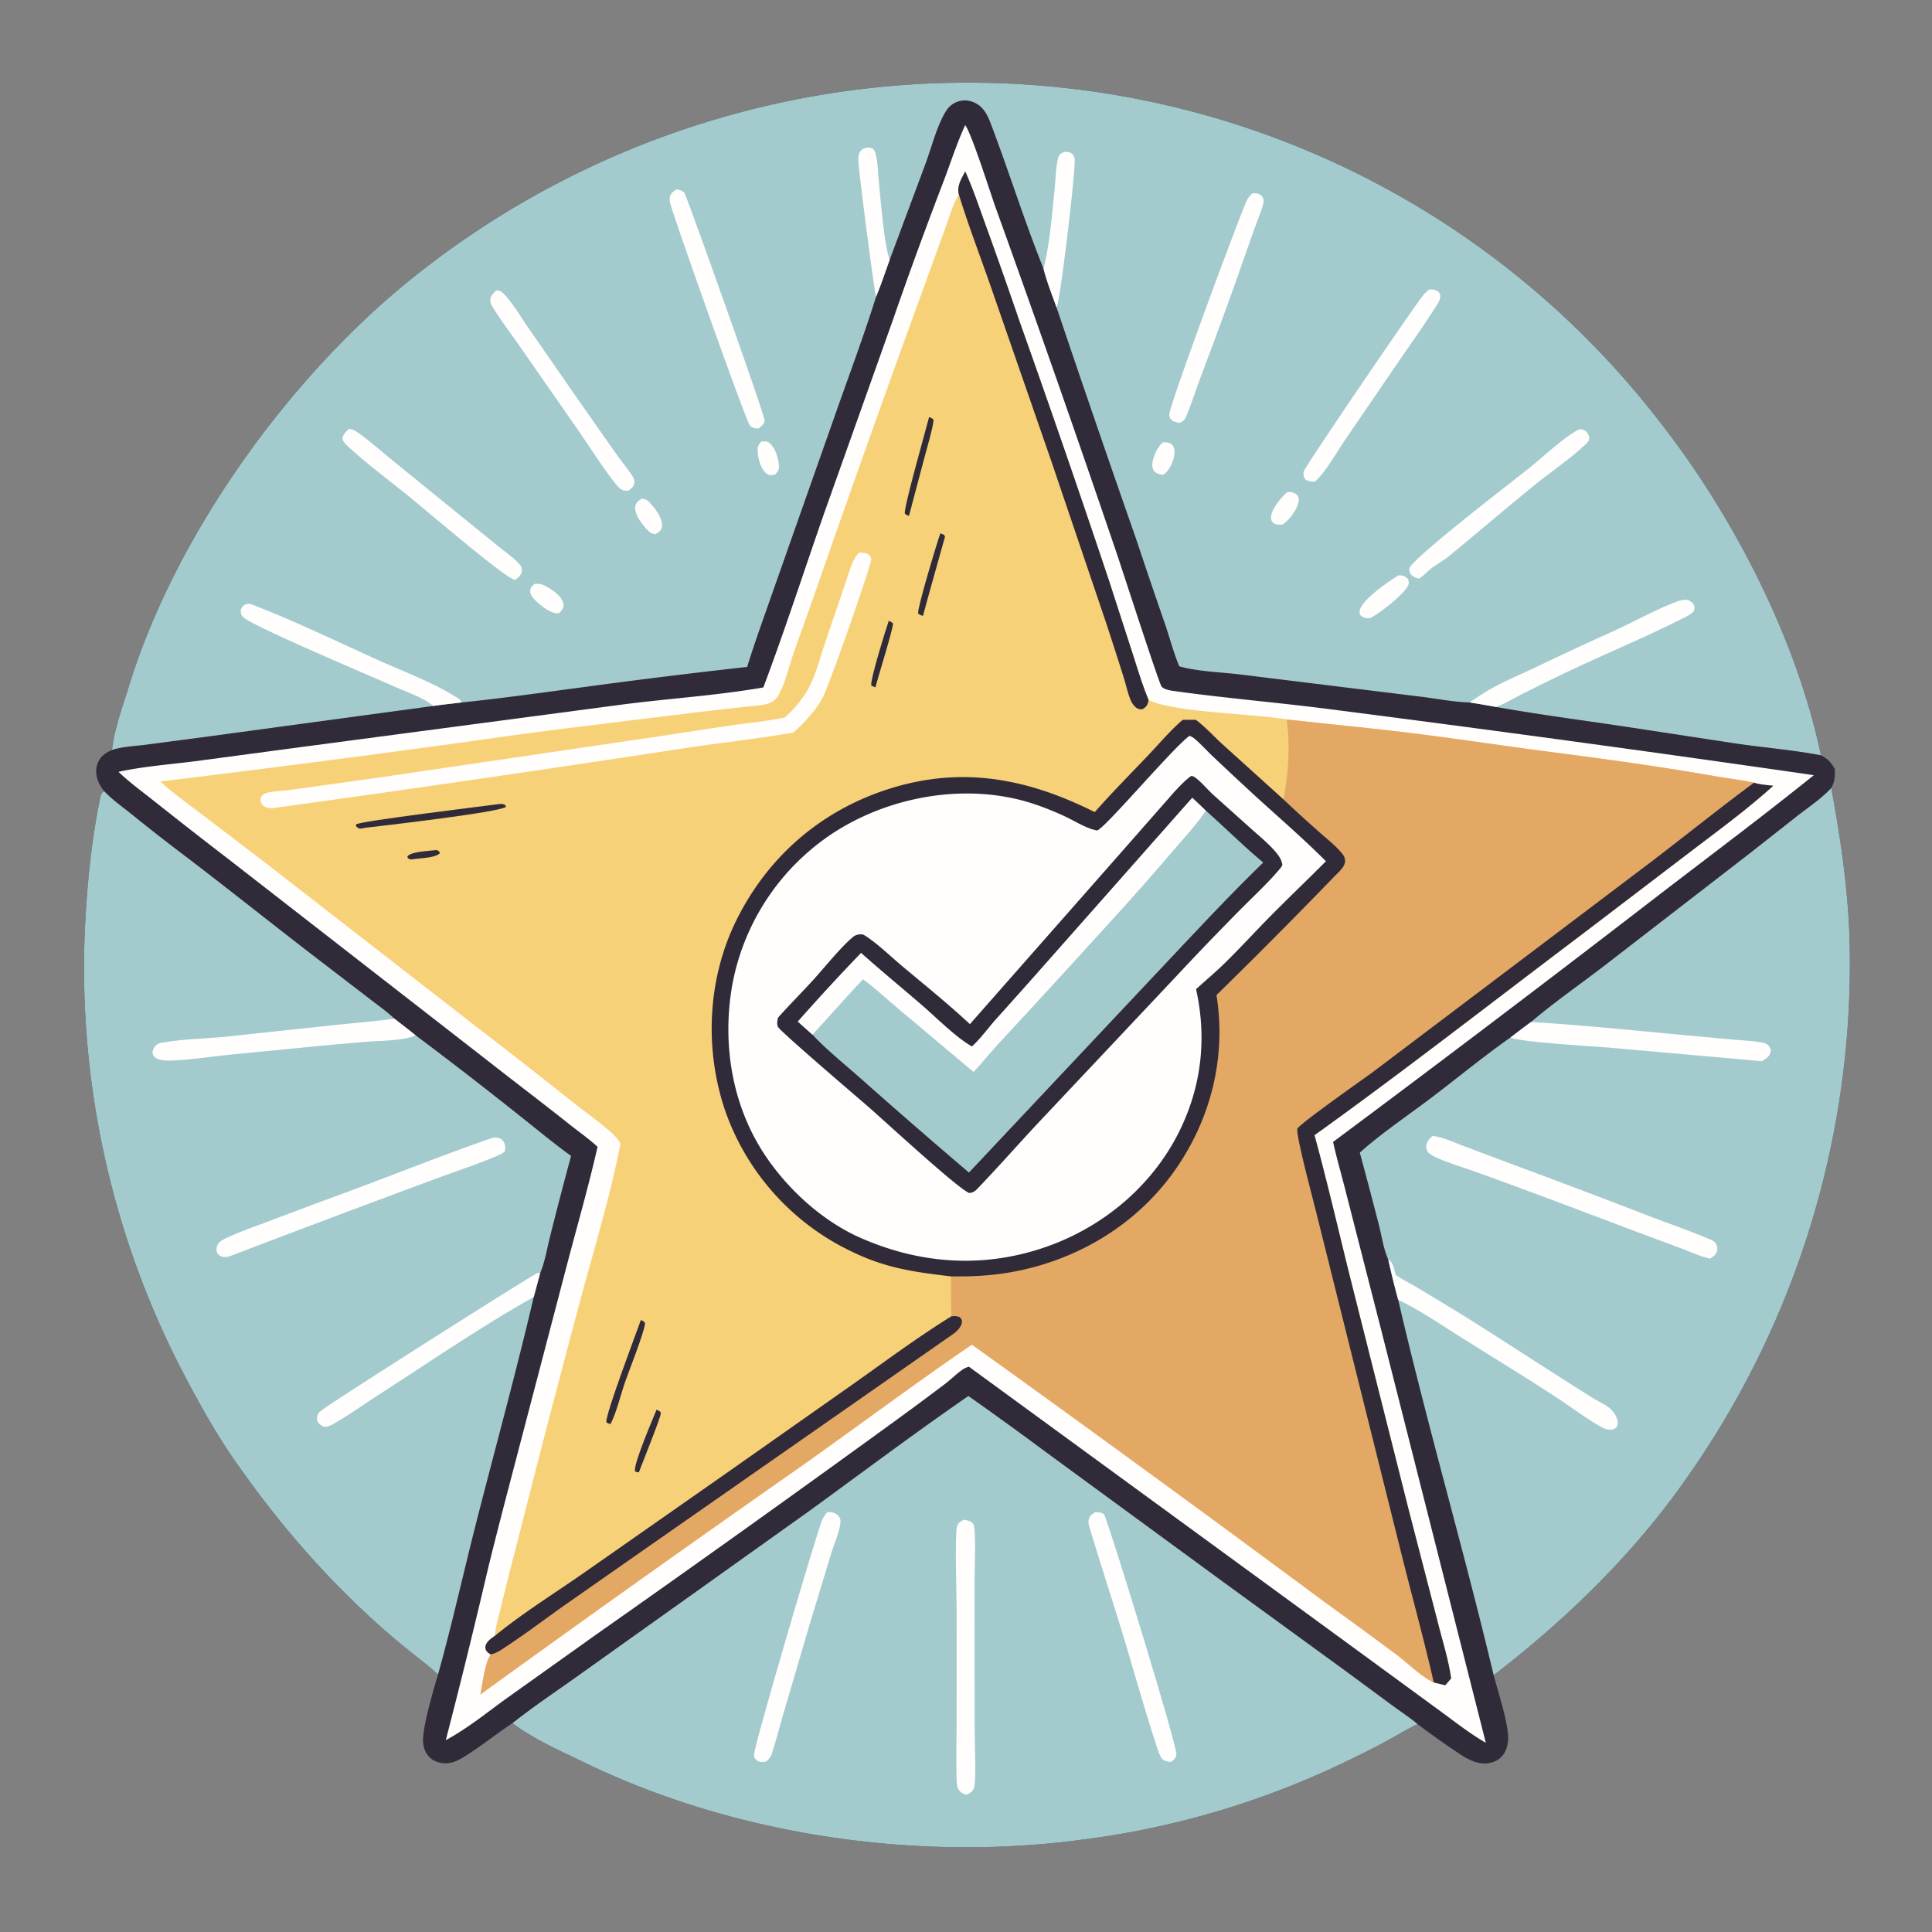 <svg xmlns="http://www.w3.org/2000/svg" style="display:block" viewBox="0 0 2048 2048" width="1024" height="1024" preserveAspectRatio="none"><rect x="0" y="0" width="2048" height="2048" fill="#808080" stroke="none"/><path fill="#312B39" d="M118.721 794.951c2.568-22.464 11.218-45.575 17.835-67.172 49.239-160.72 170.947-329.726 302.223-434.265C635.069 136.623 885.971 64.786 1135.55 94.016c245.8 28.71 469.77 154.929 621.63 350.323 78.53 99.367 147.24 232.069 173.07 356.294 7.37 3.78 10.74 7.467 14.75 14.637.2 7.94.14 12.892-3.79 20.066 9.49 51.427 17.06 101.968 19.19 154.35a945.57 945.57 0 0 1-169.94 573.444c-55.88 81.28-129.1 152.71-207.12 212.62 4.51 17.3 15.67 50.78 15.4 67.41-.09 5.17-1.49 10.68-4.11 15.16-3.24 5.54-8.44 8.88-14.62 10.31-11.8 2.74-22.99-2.91-32.54-9.25a893 893 0 0 1-44.74-31.74c-11.47 5.47-22.3 12.12-33.44 18.2-14.09 7.54-28.35 14.75-42.78 21.61a903 903 0 0 1-278.41 82.56c-175.912 23.67-369.368-4.27-529.357-82.04-25.015-12.15-53.366-24.5-75.439-41.35-15.735 10.36-30.481 22.19-46.273 32.44-10.167 6.59-18.878 12.3-31.489 9.24-6.076-1.48-11.019-5.04-13.985-10.59-2.201-4.12-3.142-8.76-3.118-13.41.081-15.78 11.003-52.85 15.84-69.14-8.134-8-17.57-14.9-26.463-22.06a834 834 0 0 1-39.03-32.98c-58.075-52.76-105.285-107.81-150.089-172.16-19.28-27.69-35.786-57.12-51.489-86.93A928.77 928.77 0 0 1 90.951 967.4c2.48-40.712 7.081-81.976 15.337-121.956.758-3.668 1.026-4.665 4.131-6.816a40.7 40.7 0 0 1-5.714-9.065c-2.933-6.238-3.744-13.738-1.263-20.257 2.89-7.591 8.245-11.007 15.279-14.355"/><path fill="#A3CBCD" d="M118.721 794.951c2.568-22.464 11.218-45.575 17.835-67.172 49.239-160.72 170.947-329.726 302.223-434.265C635.069 136.623 885.971 64.786 1135.55 94.016c245.8 28.71 469.77 154.929 621.63 350.323 78.53 99.367 147.24 232.069 173.07 356.294-29.32-5.644-59.88-8.079-89.5-12.419l-123.62-18.829c-43.77-6.435-87.53-12.237-131.1-19.971a1110 1110 0 0 0-28.17-4.833c-16.59-.369-33.75-3.806-50.26-5.89l-92.39-11.353-101.2-12.46c-20.9-2.434-43.64-2.999-63.92-8.509-6.02-14.476-10-29.716-14.99-44.564a7057 7057 0 0 1-30.83-90.676 21786 21786 0 0 1-84.17-244.962c-4.86-13.615-10.39-27.347-13.9-41.363-20.37-50.56-36.53-102.596-55.83-153.524-3.68-9.689-8.14-18.72-18.29-22.914-6.22-2.574-12.98-2.598-19.12.244-4.46 2.067-8.08 5.573-10.59 9.781-9.575 16.063-14.622 37.075-21.119 54.69l-38.126 102.237c-4.756 13.143-9.169 26.582-14.568 39.467-12.194 39.172-26.67 77.967-40.365 116.646l-67.788 192.412c-9.602 27.625-19.756 55.17-28.391 83.11a7320 7320 0 0 0-177.081 21.911c-41.807 5.51-83.694 11.527-125.648 15.763-10.008 1.228-20.15 2.202-30.111 3.732l-248.035 33.635-56.639 7.447c-11.589 1.456-24.676 1.975-35.778 5.51"/><path fill="#FFFEFD" d="M1557.86 744.581c8.95-6.037 17.88-12.074 27.46-17.101 13.63-7.148 27.87-13.213 41.8-19.75a3525 3525 0 0 1 83.17-38.667c21.36-9.768 42.47-21.692 64.26-30.197 4.16-1.62 10.01-3.87 14.53-2.739 2.32.582 4.99 2.568 6.19 4.697 1.24 2.225 1.23 4.408.24 6.713-1.44 3.331-10.62 7.415-13.93 9.075-39.97 20.08-81.59 37.212-122.01 56.433a2560 2560 0 0 0-48.16 23.784c-8.32 4.214-16.71 9.248-25.38 12.585a1110 1110 0 0 0-28.17-4.833m-1098.687 3.778c-9.799-8.754-26.63-14.117-38.577-19.487-21.899-9.843-152.288-64.723-162.573-74.495-2.633-2.502-2.753-4.494-2.837-7.878 1.021-2.272 2.419-4.633 4.844-5.67 3.472-1.484 6.298-.344 9.546.927 44.574 17.44 87.864 38.32 131.437 58.059 26.897 12.185 57.68 23.442 82.569 39.181 2.818 1.782 4.387 2.598 5.702 5.631-10.008 1.228-20.15 2.202-30.111 3.732M1106.2 284.804l.28-1.152c6.49-26.846 8.65-55.734 11.47-83.219 1.05-10.148 1.16-21.184 3.28-31.139.61-2.857 1.36-5.29 4.02-6.894 2.7-1.628 6.55-1.855 9.4-.528 2.53 1.177 3.81 3.3 4.47 5.906 1.84 7.327-14.63 147.118-19.02 158.389-4.86-13.615-10.39-27.347-13.9-41.363m-177.643 29.981c-1.134-1.913-19.029-137.084-18.742-146.206.116-3.673.994-7.881 4.18-10.169 2.448-1.758 7.07-2.506 9.905-1.338 2.352.968 3.295 2.774 4.009 5.043 2.555 8.125 2.52 17.863 3.352 26.349 1.888 19.251 5.772 69.987 11.537 86.001.103.286.218.568.327.853-4.756 13.143-9.169 26.582-14.568 39.467M717.36 200.656c3.075.672 5.748 1.319 8.009 3.684 2.236 2.339 85.892 237.02 85.137 241.614-.667 4.06-3.432 5.906-6.471 8.218-3.403-.146-6.333-.286-8.967-2.798-3.757-3.583-78.664-214.394-84.275-234.787-.597-2.17-1.171-4.905-.796-7.174.766-4.641 3.724-6.332 7.363-8.757m610.49 4.15c1.77.101 3.89.056 5.59.556 2.54.747 4.37 2.164 5.37 4.652 1.01 2.486.7 4.606.01 7.117-2.36 8.59-6.16 17.057-9.13 25.473l-19.04 53.977a5103 5103 0 0 1-37.1 100.963c-5.48 14.72-10.31 29.817-16.32 44.319-1.53 3.693-3.3 4.818-6.9 6.334-2.42-.396-5.95-1.011-7.89-2.622-1.98-1.651-2.87-3.116-2.98-5.706-.37-9.129 72.97-206.735 81.8-226.483 1.61-3.59 3.67-5.978 6.59-8.58M526.389 307.708c2.978.474 5.033 1.193 7.173 3.333 9.97 9.969 18.182 24.556 26.271 36.185l51.968 74.907 41.667 59.47c5.593 7.897 12.534 15.815 17.5 24.042 1.108 1.838 1.673 3.831 1.489 6-.369 4.34-3.33 6.224-6.539 8.534-3.609.074-5.946.021-8.848-2.513-8.784-7.669-34.889-48.293-43.372-60.429l-61.093-87.847c-9.538-13.763-19.834-27.25-28.78-41.391-2.066-3.266-4.445-6.602-3.995-10.681.463-4.209 3.597-6.964 6.559-9.61m988.581-.763c4.14-.2 6.65.108 10.03 2.448 1.34 2.008 2.04 3.489 1.65 5.98-.69 4.344-4.74 9.816-7.09 13.504-12.05 18.928-25.28 37.245-37.95 55.769l-54.16 79.268c-9.37 13.464-22.16 36.737-33.7 46.689-3.85.105-6.65-.298-9.93-2.367-2-2.739-2.35-4.863-1.85-8.238.7-4.767 112.83-168.828 125-184.904 2.39-3.16 4.85-5.707 8-8.149M369.889 454.584c3.422.422 5.83 1.387 8.665 3.384 12.878 9.073 24.988 19.833 37.21 29.786l65.093 52.93 47.173 38.288c7.417 6.042 17.138 12.52 23.23 19.862 1.685 2.031 2.296 4.929 1.677 7.481-.973 4.016-3.581 6.233-6.89 8.378-.639-.211-1.283-.409-1.918-.633-11.766-4.148-92.952-73.448-109.704-87.093-20.488-16.688-42.131-32.649-61.745-50.312-3.467-3.122-7.679-6.547-9.651-10.835.108-5.066 3.473-7.936 6.86-11.236m1304.481.328c2.14.292 4.42.48 6.17 1.87 1.87 1.49 3.79 4.345 4.06 6.748.36 3.097-.99 4.673-3.09 6.695-16.39 15.813-36.38 29.041-54.11 43.416-31.14 25.242-61.51 51.401-92.54 76.747-6.81 5.561-15.48 9.469-21.63 15.633-2.75 2.756-5.65 4.994-8.75 7.325-2.97-.515-5.49-1.458-7.77-3.452-2.59-2.256-2.66-4.424-2.71-7.669 5.36-12.162 110.02-92.48 126.59-105.669 14.84-11.813 37.59-33.686 53.78-41.644m-191.82 154.949c4.12.018 6.95.862 9.91 3.808.85 2.56 1.32 3.973.31 6.583-3.66 9.385-31.01 30.392-40.14 34.89-.95.1-1.63.203-2.55.205-3.25.007-5.82-1.086-8.07-3.407-.73-2.002-1.06-3.504-.45-5.616 3.23-11.312 30.7-30.251 40.99-36.463m-915.785 9.066c6.18-.386 9.052.786 14.228 3.854 6.234 3.694 15.247 10.045 16.349 17.815.58 4.088-2.066 6.662-4.635 9.334-.632.044-1.264.098-1.898.131-6.892.359-17.19-7.824-22.044-12.398-3.059-2.883-7.013-7.077-6.781-11.608.169-3.324 2.494-5.098 4.781-7.128m113.369-90.242c3.547.428 5.565.828 8.056 3.525 5.664 6.133 14.844 17.389 13.517 26.236-.618 4.123-3.779 5.899-6.975 7.909-5.028-.836-6.994-2.886-10.177-6.509-4.723-5.376-12.361-15.322-11.073-22.988.739-4.393 3.195-5.943 6.652-8.173m684.206-6.851c1.12-.109 2.53-.328 3.67-.189 2.95.358 6.37 1.763 7.87 4.503 1.04 1.895 1.07 4.029.65 6.095-1.64 8.099-10.02 19.19-16.8 23.683-3.64.323-7.74.683-10.55-2.161-1.51-1.524-1.95-3.472-1.82-5.557.53-8.906 10.52-20.642 16.98-26.374m-557.249-53.832c2.574-.107 5.574-.512 7.78 1.082 7.068 5.105 9.883 16.108 10.878 24.345.526 4.347-1.366 6.304-3.94 9.464-1.242.292-3.013.84-4.334.822-2.202-.031-4.16-.857-5.747-2.381-6.016-5.775-8.432-16.333-8.62-24.369-.094-4.007 1.371-6.107 3.983-8.963m425.599.843c1.05.013 2.11.01 3.17.079 2.96.193 5.7 1.043 7.45 3.631 2.18 3.222 1.96 8.255 1.16 11.878-1.54 6.961-5.47 14.968-11.48 18.912-3.4-.461-6.47-1.01-9.01-3.5-2.21-2.156-2.6-5.454-2.4-8.386.51-7.336 5.63-17.681 11.11-22.614"/><path fill="#A3CBCD" d="M1622.92 1083.38c24.99-21.2 52.59-40.31 78.63-60.34l154.67-119.542 49.33-38.828c11.87-9.262 25.47-18.242 35.66-29.334 9.49 51.427 17.06 101.968 19.19 154.35a945.57 945.57 0 0 1-169.94 573.444c-55.88 81.28-129.1 152.71-207.12 212.62-31.64-133.11-70.31-264.63-101.17-397.91a846 846 0 0 1-10.56-42.75c-5.01-10.81-6.98-25.26-9.98-36.86-6.57-25.5-13.28-50.97-20.15-76.39 21.68-19.62 51.54-39.85 75.41-57.89 28.14-21.26 55.39-43.9 84.27-64.16 7.21-5.53 14.46-11 21.76-16.41"/><path fill="#FFFEFD" d="M1471.61 1335.09c5.67 3.41 5.98 10.61 8.03 16.51l.88.61c6.42 4.32 13.4 7.71 20.05 11.65a3849 3849 0 0 1 43.6 26.33c37.09 22.83 73.43 46.86 110.21 70.18 12.07 7.65 24.08 15.41 36.24 22.91 4.97 3.07 10.97 5.41 15.38 9.22 3.87 3.33 7.54 8.12 8.58 13.21.54 2.7.17 4.39-.81 6.91-1.81 1.92-3.39 2.68-6.02 2.82-3.25.17-6.25-.55-9.09-2.11-16.46-8.97-32.09-21.11-47.86-31.4-33.17-21.65-66.88-42.31-100.46-63.31-22.28-13.94-44.47-29.43-68.17-40.78a846 846 0 0 1-10.56-42.75m151.31-251.71c53.73 3.15 107.62 8.77 161.23 13.78l52.46 4.82c9.83.87 20.09 1.27 29.81 2.94 3.16.55 6.06 1.06 8.33 3.54 1.47 1.61 1.87 2.68 2.44 4.72-.56 4.14-1.81 6.4-5.19 8.94-1.35 1-2.74 1.94-4.17 2.81l-160.44-14.28c-17.71-1.52-95.4-5.78-106.23-10.86 7.21-5.53 14.46-11 21.76-16.41m-104.18 120.73c11.47 1.44 23.65 7.33 34.51 11.35l61.82 23.22c44.84 16.62 89.55 33.57 134.15 50.83 19.89 7.59 40.16 14.55 59.8 22.75 2.95 1.23 7.64 2.79 9.49 5.47 1.61 2.34 2.23 4.5 1.85 7.31-.61 4.49-4.06 6.91-7.56 9.18-9.6-2.02-18.95-6.49-28.12-9.93l-49.45-18.41c-58.76-22.1-117.22-44.51-176.36-65.6-9.93-3.54-37.63-11.8-44.38-18.14-2-1.89-2.96-5.38-2.51-8.04.74-4.39 3.53-7.23 6.76-9.99"/><path fill="#A3CBCD" d="M110.419 838.628c8.548 9.088 18.962 16.372 28.675 24.151a1983 1983 0 0 0 54.315 42.516c47.151 35.801 93.33 72.851 140.278 108.925l56.249 43.17c9.355 7.26 19.574 14.37 28.163 22.48q11.277 8.715 22.448 17.58a4579 4579 0 0 1 110.789 85.67c17.932 14.13 35.48 28.87 54.013 42.21a4974 4974 0 0 0-22.229 85.33c-3.188 12.36-5.551 27.45-10.585 39.05l-6.766 25.16c-18.539 79.28-40.146 157.85-60.336 236.72-13.918 54.37-26.043 109.57-41.154 163.57-8.134-8-17.57-14.9-26.463-22.06a834 834 0 0 1-39.03-32.98c-58.075-52.76-105.285-107.81-150.089-172.16-19.28-27.69-35.786-57.12-51.489-86.93A928.77 928.77 0 0 1 90.951 967.4c2.48-40.712 7.081-81.976 15.337-121.956.758-3.668 1.026-4.665 4.131-6.816"/><path fill="#FFFEFD" d="M418.099 1079.87q11.277 8.715 22.448 17.58c-1.209.63-1.174.65-2.698 1.18-13.596 4.71-35.057 4.51-49.797 5.73a3917 3917 0 0 0-61.2 5.52l-86.372 8.45c-19.531 2.1-39.673 5.27-59.3 5.91-4.911.16-10.816 0-15.256-2.38-2.819-1.51-3.566-3.16-4.373-6.14.581-2.7 1.269-4.56 3.006-6.75 2.511-3.17 6.264-3.53 10.005-4.14 21.601-3.56 43.986-3.8 65.784-5.99l111.208-11.91c22.196-2.36 44.411-4.09 66.545-7.06m147.67 295c-55.773 31.38-109.291 68.19-163.119 102.84-14.805 9.53-29.296 19.94-44.447 28.87-3.567 2.1-9.695 6.26-13.969 5.76-2.813-.34-5.019-2.03-6.697-4.19-1.689-2.19-1.848-4.15-1.254-6.88.845-3.86 3.901-5.73 6.927-7.92 18.308-13.22 222.835-143.12 226.885-144.05.804-.18 1.627.27 2.44.41zm-43.731-168.74c1.22-.12 2.235-.26 3.485-.23 3.566.07 5.79 1.08 8.005 3.87 2.183 2.76 2.237 7.02 1.745 10.32-2.374 2.82-6.313 4.33-9.654 5.74-22.729 9.61-46.495 17.1-69.576 25.86a22250 22250 0 0 0-212.079 79.84c-3.246.9-5.613 1.57-8.906.46-2.202-.74-4.457-2.47-5.171-4.74-.848-2.7-.165-5.75 1.007-8.25 1.761-3.77 9.897-7.06 13.708-8.76 12.852-5.76 26.432-10.37 39.608-15.39a7296 7296 0 0 1 82.375-30.76c51.858-19.22 103.207-39.81 155.453-57.96"/><path fill="#A3CBCD" d="M543.304 1826.62c21.698-17.26 45.063-32.85 67.651-48.95l124.842-88.93 123.854-88.32c55.408-40.32 110.492-81.68 166.879-120.59 27.81 19.57 55.35 39.51 82.63 59.8l187.96 137.63 130.8 95.2 49 36.13c8.52 6.29 17.72 12.24 25.81 19.05-11.47 5.47-22.3 12.12-33.44 18.2-14.09 7.54-28.35 14.75-42.78 21.61a903 903 0 0 1-278.41 82.56c-175.912 23.67-369.368-4.27-529.357-82.04-25.015-12.15-53.366-24.5-75.439-41.35"/><path fill="#FFFEFD" d="M1021.78 1611c3.39.43 7.71 1.36 9.85 4.26 3.38 4.59 1.41 50.43 1.4 59.82l.15 159.95c.02 11.95 1.75 50.39-.59 59.81-1.07 4.33-4.35 5.72-7.95 7.68-3.34-.96-5.92-2.11-8.06-4.94-1.98-2.63-2.29-6.23-2.42-9.38-.84-20.58-.12-41.5-.1-62.11l.03-119.88c-.02-15.62-2.18-78.48.43-88.01 1.11-4.07 3.81-5.38 7.26-7.2m-144.637-8.21c3.882 0 8.145.55 11.018 3.5 1.934 1.98 2.939 4.06 2.796 6.85-.497 9.71-6.47 22.54-9.354 31.95l-23.574 77.5-28.278 96.35c-3.996 13.67-7.439 27.78-12.023 41.25-.989 2.91-3.389 5-5.524 7.09-3.238.59-6.476.99-9.415-.9-2.054-1.32-3.325-3.13-3.557-5.62-.727-7.77 64.124-227.82 71.916-248.57 1.434-3.82 3.144-6.49 5.995-9.4m283.767.25c2.93.01 7.12.12 9.39 2.33 3.26 3.16 77.76 245.19 76.74 254.41-.47 4.18-3.03 5.78-6.17 8.05-2.75-.46-7.03-1.08-8.94-3.37-3.18-3.82-5.21-11.59-6.76-16.3-12.47-37.73-22.99-76.43-34.54-114.48-11.67-38.42-24.46-76.66-35.85-115.12-.67-2.25-1.28-5.02-.78-7.37.94-4.39 3.38-5.94 6.91-8.15"/><path fill="#FFFEFD" d="M1023.16 132.627c7.02 9.421 26.73 72.187 32.29 87.565a21281 21281 0 0 1 127.8 364.909c5.51 16.046 45.3 139.345 48.07 142.683 2.35 2.847 8.22 4.018 11.71 4.51 54.14 7.648 108.83 12.113 163.08 19.043a32583 32583 0 0 1 516.61 70.383c-53.56 43.132-108.77 84.428-163.32 126.302a25413 25413 0 0 1-346.27 262.468c3.79 17.47 8.92 34.69 13.27 52.04l37.28 145.56 111.33 439.32c-18.03-10.33-34.96-24.03-51.83-36.2l-106.41-77.84-389.67-284.61c-2.31.67-4.73 1.63-6.7 3.02-6.44 4.53-12.22 10.28-18.49 15.12a3602 3602 0 0 1-49.799 36.96 25181 25181 0 0 1-322.113 230.21l-92.521 65.92c-21.058 15.18-42.066 32.36-64.93 44.67a7702 7702 0 0 0 44.419-180.4c9.929-40.76 20.693-81.42 31.294-122.01l53.334-203.71c10.768-40.93 22.496-81.61 31.845-122.89-9.424-8.69-20.352-16.28-30.408-24.28-27.665-22.02-55.914-43.3-83.715-65.15L242.382 910.859a5926 5926 0 0 1-79.043-61.712c-12.635-10.063-26.09-19.781-37.717-30.967 26.319-5.757 54.258-7.813 81.018-11.221l112.184-14.981 339.057-44.903c50.209-6.606 101.432-9.654 151.293-18.349 22.797-60.632 42.819-122.554 64.133-183.736l73.028-205.3a4748 4748 0 0 1 53.685-146.944c7.64-19.948 14.17-40.745 23.14-60.119"/><path fill="#F7D177" d="M1023.17 181.699c7.96 17.542 14.06 35.891 20.64 53.985a6137 6137 0 0 1 36.86 104.644 15290 15290 0 0 1 94.8 274.685l25 77.22c5.38 16.68 10.37 33.661 17.12 49.843 28.04 13.384 109.96 14.267 146.24 20.534 45.24 5.089 90.66 9.277 135.83 14.93 48.2 6.034 96.24 13.397 144.42 19.626 57.73 7.464 114.98 15.291 172.34 25.341 14.24 2.493 28.83 4.17 42.93 7.171 6.33 2.114 13.69 2.464 20.33 3.286-27.87 25.236-58.65 47.661-88.52 70.455l-116.09 88.469c-93.68 70.642-186.34 143.062-281.68 211.452 13.89 50.72 25.58 101.93 38.33 152.93l61.18 242.83 31.68 122.41c4.87 19.24 10.87 37.95 13.67 57.66l-6.22 7.23-12.21-2.96c-12.91-5.81-27.59-20.51-39.14-29.21q-38.55-28.635-77.49-56.73a29973 29973 0 0 0-372.92-272.15c-63.551 43.35-125.126 89.66-188.02 133.92a25040 25040 0 0 0-333.061 236.99c2.398-11.25 4.691-33.69 11.035-42.51-1.482-.92-3.058-1.78-4.16-3.18-1.283-1.62-1.864-4.13-1.274-6.14 1.36-4.62 6.057-7.73 9.75-10.33.667-9.85 4.189-20.65 6.449-30.31 6.492-27.74 14.032-55.28 20.922-82.93a18099 18099 0 0 1 63.854-244.91c14.232-52.7 31.66-110.3 41.963-163.51-2.463-4.58-5.464-8.12-9.359-11.59-12.801-11.39-27.282-21.54-40.738-32.18a7180 7180 0 0 0-94.93-74.26L280.51 914.006l-66.981-51.061c-14.721-11.225-29.91-22.076-43.616-34.538a19688 19688 0 0 0 323.264-41.815 7800 7800 0 0 1 94.716-12.986l153.287-18.869 47.442-5.387c7.992-.905 17.273-1.109 24.966-3.332 4.228-1.222 8.624-3.984 10.895-7.825 7.377-12.481 11.075-29.067 15.729-42.805 5.814-17.161 12.136-34.118 18.228-51.179a23831 23831 0 0 1 121.313-340.961l23.827-65.753c3.43-9.297 6.66-20.998 11.83-29.408.35-.566.71-1.121 1.07-1.681-2.6-8.877 2.71-17.023 6.69-24.707"/><path fill="#E4A865" d="M1363.83 762.61c45.24 5.089 90.66 9.277 135.83 14.93 48.2 6.034 96.24 13.397 144.42 19.626 57.73 7.464 114.98 15.291 172.34 25.341 14.24 2.493 28.83 4.17 42.93 7.171 6.33 2.114 13.69 2.464 20.33 3.286-27.87 25.236-58.65 47.661-88.52 70.455l-116.09 88.469c-93.68 70.642-186.34 143.062-281.68 211.452 13.89 50.72 25.58 101.93 38.33 152.93l61.18 242.83 31.68 122.41c4.87 19.24 10.87 37.95 13.67 57.66l-6.22 7.23-12.21-2.96c-12.91-5.81-27.59-20.51-39.14-29.21q-38.55-28.635-77.49-56.73a29973 29973 0 0 0-372.92-272.15c-63.551 43.35-125.126 89.66-188.02 133.92a25040 25040 0 0 0-333.061 236.99c2.398-11.25 4.691-33.69 11.035-42.51-1.482-.92-3.058-1.78-4.16-3.18-1.283-1.62-1.864-4.13-1.274-6.14 1.36-4.62 6.057-7.73 9.75-10.33 28.655-23.47 63.04-45 93.641-66.25l150.963-105.61 138.003-97.06c33.247-23.6 66.669-48.33 101.313-69.81-.61-14.09-.35-28.24-.32-42.34 19.52.27 38.55-.45 57.89-3.48 70.31-11.02 135.04-47.83 177.08-105.69 39.78-54.75 57.25-121.99 46.44-189q63.75-62.446 125.79-126.592c4.08-4.17 10.82-9.75 10.51-16.056-.13-2.562-.93-4.572-2.49-6.586-6.96-8.963-16.98-16.547-25.43-24.109a1573 1573 0 0 1-37.42-34.168c5.09-27.679 7.48-56.794 3.32-84.739"/><path fill="#312B39" d="M1859.35 829.678c6.33 2.114 13.69 2.464 20.33 3.286-27.87 25.236-58.65 47.661-88.52 70.455l-116.09 88.469c-93.68 70.642-186.34 143.062-281.68 211.452 13.89 50.72 25.58 101.93 38.33 152.93l61.18 242.83 31.68 122.41c4.87 19.24 10.87 37.95 13.67 57.66l-6.22 7.23-12.21-2.96c-10.1-44.63-22.35-88.75-33.47-133.13l-90.29-361.91c-3.51-14.66-21.77-82.05-20.92-91.57.37-4.21 71.44-53.95 79.66-60.04l295.54-223.249c36.4-27.762 72.2-56.697 109.01-83.863m-850.89 565.692c3.47-.43 5.29-.34 8.63.7 1.65 1.71 2.72 2.58 2.61 5.21-.18 4.74-5.26 9.99-8.89 12.52l-333.831 232.92-79.547 55.61c-20.082 14.31-39.94 29.27-60.502 42.85-5.094 3.37-10.592 7.48-16.706 8.57-1.482-.92-3.058-1.78-4.16-3.18-1.283-1.62-1.864-4.13-1.274-6.14 1.36-4.62 6.057-7.73 9.75-10.33 28.655-23.47 63.04-45 93.641-66.25l150.963-105.61 138.003-97.06c33.247-23.6 66.669-48.33 101.313-69.81m245.18-632.269c4.66-.147 9.33-.061 13.99-.066 10.06 7.519 19.16 17.655 28.51 26.162l64.37 58.152a1573 1573 0 0 0 37.42 34.168c8.45 7.562 18.47 15.146 25.43 24.109 1.56 2.014 2.36 4.024 2.49 6.586.31 6.306-6.43 11.886-10.51 16.056a6603 6603 0 0 1-125.79 126.592c10.81 67.01-6.66 134.25-46.44 189-42.04 57.86-106.77 94.67-177.08 105.69-19.34 3.03-38.37 3.75-57.89 3.48-39.768-4.75-69.25-8.66-106.216-26.76a260.56 260.56 0 0 1-133.093-148.53c-22.341-65.44-18.957-140.32 11.853-202.453 32.634-65.81 87.224-114.051 157.067-137.529 79.039-26.57 150.029-13.329 222.719 23.101 18.15-20.568 37.58-40.157 56.48-60.033 11.91-12.524 23.59-26.486 36.69-37.725"/><path fill="#FFFEFD" d="M1260.87 780.035c1.92.712 3.59 1.514 5.17 2.836 6.68 5.578 12.78 12.42 19.1 18.443a4114 4114 0 0 0 37.87 35.424c27.4 25.437 56.16 49.708 82.51 76.205-18.86 19.042-38.28 37.495-57.15 56.513-17.01 17.145-33.25 35.074-50.53 51.944-9.68 9.45-19.98 18.06-29.96 27.16 11 49.64 6.39 98.57-15.02 144.99-27.31 59.22-79.01 104.36-139.92 126.73-68.7 25.23-139.38 20.22-205.476-10.23-36.617-17.53-69.125-46.83-92.567-79.76-38.187-53.65-49.948-121.36-38.753-185.69a246.13 246.13 0 0 1 100.64-157.235c62.301-43.656 149.776-59.451 222.386-34.042a320 320 0 0 1 30.36 12.4c10.48 4.928 22.07 12.589 33.48 14.633 8.48-2.415 80.16-87.54 97.86-100.321"/><path fill="#312B39" d="M1262.61 822.57c1.33.12 2.28.264 3.45 1.04 6.77 4.507 13.88 13.332 20.03 18.904l39.97 35.836c8.65 7.725 18.02 15.336 25.64 24.102 3.7 4.259 6.95 8.813 7.66 14.521-.76 1.534-1.59 2.7-2.69 4.018-12.84 15.391-28.33 29.517-42.43 43.801a3298 3298 0 0 0-65.69 68.328l-147.82 156.99c-21.81 23.33-42.95 47.46-65.08 70.45-2.49 2.59-4.63 3.72-8.27 4.05-12.5-4.92-90.407-77.09-108.091-92.39-11.273-9.78-91.984-78.64-94.555-83.61-1.518-2.93-.789-6.98.096-9.95 12.328-13.94 25.701-27.12 38.209-40.97 11-12.18 29.796-35.49 41.825-44.941 2.064-1.622 4.721-2.194 7.3-2.329 2.249-.118 3.517.507 5.369 1.72 13.637 8.93 26.423 21.61 38.973 32.11 24.051 20.14 48.694 39.96 71.634 61.38l158.78-180.3 45.99-52.355c9.15-10.23 18.68-22.2 29.7-30.405"/><path fill="#A3CBCD" d="m1263.86 845.688 14.41 13.706c20.49 18.041 39.85 37.479 60.83 54.931-40.71 39.446-79.21 81.452-118.19 122.605l-193.79 206.03a7431 7431 0 0 1-114.777-99.77c-17.031-15.15-35.538-29.77-51.076-46.42l-15.5-13.83a2239 2239 0 0 1 67.025-72.71c21.271 19.03 43.508 37.21 65.101 55.91 14.159 12.26 36.737 34.79 52.477 43.21 9.05-8.24 16.9-19.23 25.08-28.46 17.73-19.66 35.36-39.42 52.87-59.27z"/><path fill="#FFFEFD" d="m1263.86 845.688 14.41 13.706c-10.63 15.566-23.97 29.805-36.22 44.142-26.27 30.763-53.09 60.724-80.49 90.489a15193 15193 0 0 1-104.15 113.495c-8.66 9.43-16.67 19.46-25.4 28.82l-80.219-67.47c-12.282-10.28-24.043-21.28-36.943-30.79-18.226 19.27-35.607 39.21-53.581 58.69l-15.5-13.83a2239 2239 0 0 1 67.025-72.71c21.271 19.03 43.508 37.21 65.101 55.91 14.159 12.26 36.737 34.79 52.477 43.21 9.05-8.24 16.9-19.23 25.08-28.46 17.73-19.66 35.36-39.42 52.87-59.27z"/><path fill="#312B39" d="M1023.17 181.699c7.96 17.542 14.06 35.891 20.64 53.985a6137 6137 0 0 1 36.86 104.644 15290 15290 0 0 1 94.8 274.685l25 77.22c5.38 16.68 10.37 33.661 17.12 49.843-.24 1.097-.39 1.989-.72 3.034-1 3.28-2.89 5.137-5.92 6.662-1.93.201-2.97.22-4.8-.6-3.69-1.654-6.67-6.395-8.05-10.007-2.87-7.471-4.65-15.783-7.07-23.46a5207 5207 0 0 0-18.43-57.241l-57.74-170.39-65.63-189.244c-10.99-31.394-22.94-62.643-32.75-94.424-2.6-8.877 2.71-17.023 6.69-24.707"/><path fill="#FFFEFD" d="M910.736 585.718c3.06.14 7.33.146 9.893 2.118 1.922 1.479 2.887 2.703 2.892 5.198.012 6.389-45.011 134.951-51.602 146.849-7.529 13.593-19.336 26.585-31.072 36.668-38.683 6.86-78.02 10.833-116.866 16.793a29988 29988 0 0 1-435.747 63.473c-1.72-.084-3.319-.26-4.992-.685-3.392-.859-5.055-2.891-6.802-5.747-.29-2.695-.7-4.254 1.112-6.593 1.726-2.229 5.04-3.51 7.719-3.944 8.431-1.364 17.191-1.753 25.692-2.943l92.301-12.898 304.019-44.74a5870 5870 0 0 1 71.795-10.863c17.589-2.47 35.475-4.186 52.863-7.827 9.496-8.591 18.484-18.948 24.687-30.196 7.841-14.217 12.106-31.328 17.234-46.698l23.12-68.026c3.274-9.523 6.428-22.82 13.754-29.939"/><path fill="#312B39" d="M528.721 852.375c3.372-.268 4.045-.501 7.13 1.156l.467 1.778c-6.253 5.652-130.029 20.015-149.771 22.248-1.136.256-2.964.827-4.184.806-2.763-.049-3.268-1.006-5.104-2.85l.255-1.655c4.583-3.548 135.649-19.368 151.207-21.483M679.36 1399.26c2.401 1.11 3.076 1.23 4.491 3.41-1.384 11.21-16.786 49.44-21.266 62.43-4.957 14.37-8.627 30.96-15.391 44.47-1.935-.43-2.966-.77-4.49-2.05-.711-8.97 31.463-93.7 36.656-108.26m305.52-957.141c2.381.932 3.254 1.085 4.825 3.05-1.794 12.549-5.884 25.172-9.105 37.439l-17.037 64.238c-2.024-.569-2.969-1.032-4.476-2.506-.594-8.369 22.08-87.772 25.793-102.221m11.941 123.18c1.46.48 2.806 1.19 4.189 1.848.23.641.62 1.245.7 1.921.02.221-21.273 75.41-23.332 83.81-2.115-.662-3.554-1.074-5.179-2.621-.603-6.627 19.712-73.904 23.622-84.958m-300.84 928.961 3.814 2.09c.229.58.602 1.13.687 1.75.45 3.28-20.575 55.29-23.302 62.71-1.665-.12-2.484-.44-3.994-1.07-2.253-6.81 18.872-55.69 22.795-65.48m246.132-836.164c1.738.652 3.008 1.52 4.507 2.603.856 3.601-16.321 58.649-18.705 67.977l-4.309-1.912c-1.615-5.272 15.51-59.878 18.507-68.668M459.666 901.369l3.372-.289c2.157 1.131 2.382 1.069 3.329 3.275-4.495 5.072-20.862 5.382-27.471 6.284-.272.064-.539.158-.816.193-2.971.376-3.452.346-5.881-1.209l-.303-1.915c4.427-5.046 21.24-5.447 27.77-6.339"/></svg>